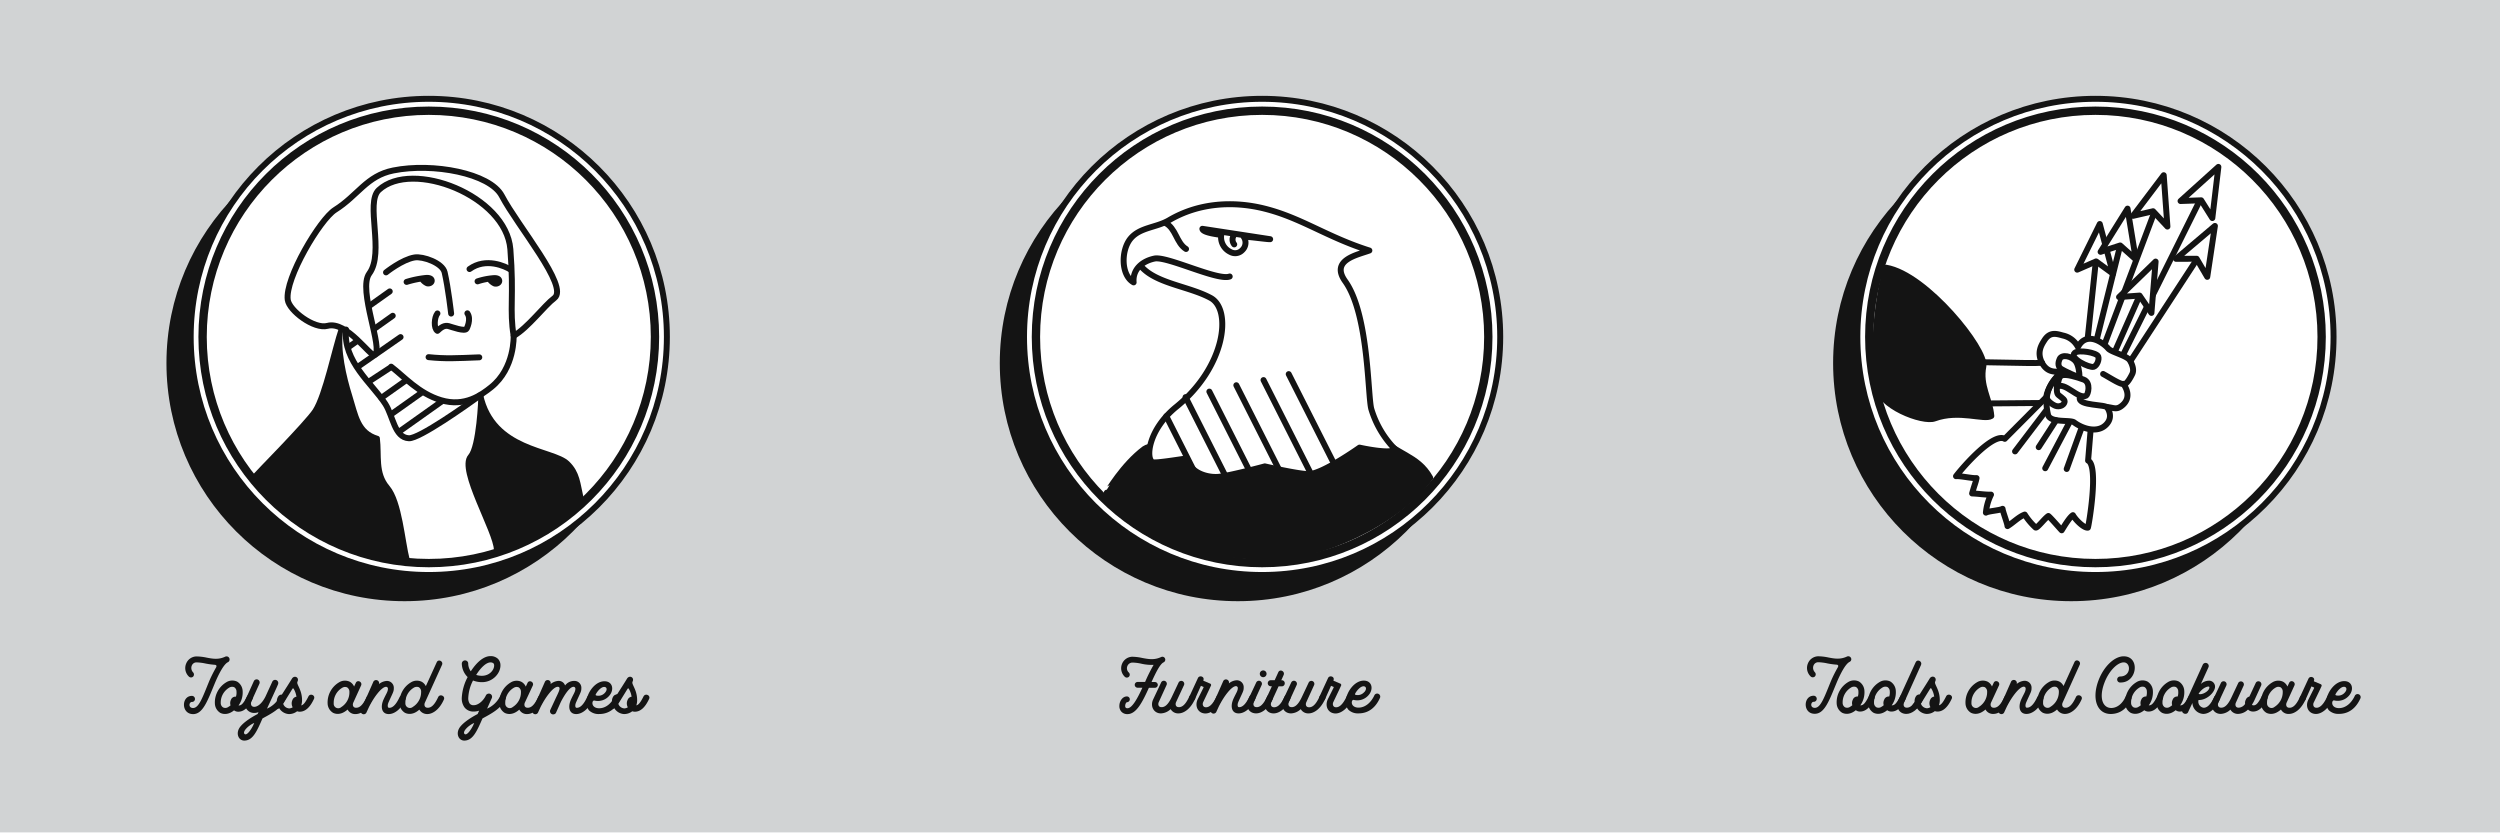 <svg xmlns="http://www.w3.org/2000/svg" xmlns:xlink="http://www.w3.org/1999/xlink" viewBox="0 0 1050 350"><defs><style>.cls-1{isolation:isolate;}.cls-2{fill:#d1d3d4;}.cls-3,.cls-6,.cls-9{fill:#141414;}.cls-4{fill:#fff;}.cls-4,.cls-5,.cls-6,.cls-7,.cls-8,.cls-9{stroke:#141414;stroke-linecap:round;stroke-linejoin:round;}.cls-4,.cls-7,.cls-8,.cls-9{stroke-width:2.5px;}.cls-5,.cls-7{fill:none;}.cls-5{stroke-width:3.5px;}.cls-6{stroke-width:2px;}.cls-8{fill:#f1f2f2;}.cls-10{mask:url(#mask);}.cls-11{fill:#99cc67;opacity:0.3;mix-blend-mode:darken;}.cls-12{filter:url(#luminosity-invert-noclip);}</style><filter id="luminosity-invert-noclip" x="0" y="-8367" width="1050" height="32766" filterUnits="userSpaceOnUse" color-interpolation-filters="sRGB"><feColorMatrix values="-1 0 0 0 1 0 -1 0 0 1 0 0 -1 0 1 0 0 0 1 0" result="invert"/><feFlood flood-color="#fff" result="bg"/><feBlend in="invert" in2="bg"/></filter><mask id="mask" x="0" y="-8367" width="1050" height="32766" maskUnits="userSpaceOnUse"><g class="cls-12"/></mask></defs><title>dolla_dolla_biel_icon_set</title><g class="cls-1"><g id="Layer_4" data-name="Layer 4"><rect class="cls-2" y="-0.39" width="1050" height="350"/><circle class="cls-3" cx="169.91" cy="152.5" r="100"/><circle class="cls-4" cx="180.09" cy="141.5" r="100"/><circle class="cls-5" cx="180.09" cy="141.5" r="95"/><path class="cls-6" d="M238.32,194.53c-6.15-5.89-31.27-5.16-36.4-28.64,0,1.74-.78,21.66-4.42,25.76-5,5.63,10.75,31.65,10.93,39.19l21.33-7.67,14.33-14.07C242.71,203.26,242.66,198.69,238.32,194.53Z"/><path class="cls-6" d="M162.79,204.71c-5.16-6.07-3.34-13.36-4.25-20.64-8.26-2.5-9-9.53-11.59-17.77-2.39-7.64-5.32-19.74-3.72-28-2.76,8-6.71,27.57-11,34.23-3.22,5-25.35,27.41-25.46,27.64,0,0,17.8,19.38,25.33,23.67,8.83,5,39,11.33,39,11.33C169.06,227.47,167.94,210.78,162.79,204.71Z"/><line class="cls-7" x1="163.5" y1="154.67" x2="154.88" y2="160.31"/><line class="cls-7" x1="186.2" y1="168.12" x2="167.91" y2="181.1"/><line class="cls-7" x1="163.69" y1="122.39" x2="145.4" y2="135.37"/><line class="cls-7" x1="168.24" y1="141.58" x2="150.79" y2="153.71"/><line class="cls-7" x1="182.45" y1="161.12" x2="164.16" y2="174.1"/><line class="cls-7" x1="178.45" y1="154.12" x2="160.16" y2="167.1"/><line class="cls-7" x1="164.95" y1="132.62" x2="146.66" y2="145.6"/><path class="cls-4" d="M210.76,82.25c-5-9.5-29-14-45.6-10.65-11.18,2.24-14.8,10.48-24.45,16.54-6.32,4-21.07,28.8-19.86,37.79.61,4.52,11.08,12.44,16.69,10.93,8.2-2.2,18,13.16,19.81,12.19,3.9-2.13-7.21-27.44-2.25-34.16,6.5-8.79-1.79-29.72,4-35.1,14-13,53.49,2.45,55.25,24.89,1.57,20-.43,25.46,1.39,36.39,6-3.41,12.85-12.72,17.11-15.9C239.12,120.46,217.45,95,210.76,82.25Z"/><path class="cls-4" d="M164.28,154c5.36,4.06,11.5,11.23,20.92,14.07,10,3,17-2.18,21.1-5.46,10-8,9.43-21.59,9.43-21.59"/><path class="cls-8" d="M180,150c7.07.74,11.69.46,21.3.08"/><path class="cls-7" d="M201.92,165.89c-6.13,4.4-25.84,18.4-30.19,18.18-6.11-.31-6.58-9.29-9.9-14.43-5.48-8.48-17.91-17.91-16.48-31.22"/><path class="cls-7" d="M197.2,113c6.91-5,15.12-1.14,17.32.29"/><path class="cls-7" d="M162.13,114.4s6.79-5.44,12-6.27c3.52-.56,11.71,2.3,12.62,6.27,1.53,6.66,2.73,17.3,2.73,17.3"/><path class="cls-7" d="M183.72,131.64c-1.36,1.72-1.62,6.28,0,7.31,1.58-1.49,2.94-2.41,4.64-2,1.37.35,6.91,2.48,7.64,1.08,0,0,2.05-3.93.3-6.44"/><path class="cls-7" d="M170.78,118.4a41.85,41.85,0,0,1,8.09-1.66c1-.1,2.29.08,2.44,1s-1,1.51-1.91,1.24a5.09,5.09,0,0,1-2.06-1.72"/><path class="cls-7" d="M200.58,118.17a28.31,28.31,0,0,1,6.65-1.34c1-.1,2.29.08,2.44,1s-1,1.51-1.91,1.24a5.09,5.09,0,0,1-2.06-1.72"/><path class="cls-3" d="M80.59,292.27a1.28,1.28,0,0,1,1.3,1.3,1.25,1.25,0,0,1-1.3,1.25c-1.22,0-1.63,2.54.5,2.54,2.45,0,3.94-4.34,6.7-11.09a55.09,55.09,0,0,1,3-6c.29-.65.1-1-.62-1.06a31,31,0,0,1-3.84-.53,20.73,20.73,0,0,0-3.79-.48c-2.06,0-2.93,2.62-1.42,4.22a1.29,1.29,0,0,1,0,1.75,1.28,1.28,0,0,1-1.78,0,4.91,4.91,0,0,1-1.15-5.47,4.75,4.75,0,0,1,4.34-3,21.92,21.92,0,0,1,4.25.5c2.57.5,5,.94,7.85-.41A1.28,1.28,0,0,1,96.43,277a1.26,1.26,0,0,1-.72,1.13c-1.73.82-3.94,5.09-5.62,9.17-3,7.27-4.95,12.63-9,12.63C76,299.9,76.15,292.27,80.59,292.27Z"/><path class="cls-3" d="M106.07,293.54c-1.78,3.84-3.82,5.38-6,5.38a2.91,2.91,0,0,1-1.78-.58,6.12,6.12,0,0,1-1.15.79,5.37,5.37,0,0,1-1.85.67,4.48,4.48,0,0,1-2.74-.38,4.8,4.8,0,0,1-2.3-3.94,9.86,9.86,0,0,1,4.8-8.93,4.72,4.72,0,0,1,4.56-.26,4.85,4.85,0,0,1,2.3,3.91,9.39,9.39,0,0,1-1.73,6.1h.14c1.06,0,1.94-.84,3.41-3.77C104.44,291,106.77,292,106.07,293.54ZM95.92,296.9a4.57,4.57,0,0,0,.91-.65A3.18,3.18,0,0,1,97,293.9a2,2,0,0,1,2.09-1.3,5.23,5.23,0,0,0,.24-2.09,2.15,2.15,0,0,0-1-1.9,2.35,2.35,0,0,0-2.16.26,7.26,7.26,0,0,0-3.46,6.43,2.11,2.11,0,0,0,1,1.82A2.14,2.14,0,0,0,95.92,296.9Z"/><path class="cls-3" d="M119.83,293.74c-1.73,3.79-5.69,5.9-9.58,8-2.38,5.42-4.06,9.31-7.66,9.31-2.18,0-3.55-2.54-2.18-5.09,1-1.82,4.06-4.13,7.8-6.07l.36-.79a4.73,4.73,0,0,1-1.75.34,4,4,0,0,1-1.75-.36c-1.75-.84-3-3.12-1.68-5.86l3.22-7.13a1.3,1.3,0,0,1,1.7-.65,1.32,1.32,0,0,1,.65,1.7l-3.22,7.13c-.55,1.1-.41,2.11.38,2.47,1.08.5,3.46-.29,5.42-4.27l2.86-6.24a1.32,1.32,0,0,1,2.4,1.08c0,.22-2.4,5.4-4.66,10.32a11.06,11.06,0,0,0,5.33-4.94A1.28,1.28,0,1,1,119.83,293.74Zm-13.06,9.89c-2.64,1.15-5.14,3.79-4,4.68,1,.74,2.88-2.18,3.67-3.89C106.5,304.22,106.65,304,106.77,303.62Z"/><path class="cls-3" d="M131.87,293.54c-1.78,3.84-3.82,5.38-6,5.38a3.19,3.19,0,0,1-1.08-.19,5.48,5.48,0,0,1-3.53,1.18,5.14,5.14,0,0,1-4-2.47,1.16,1.16,0,0,1-1.56-1.7c.26-.29.46-.53.62-.72a3.62,3.62,0,0,1,.55-2.54,1.65,1.65,0,0,1,1.51-.74c1.78-2.79,3.67-5.74,4.2-6.65,1-1.7,3.22-.58,2.38,1.15a1.18,1.18,0,0,0-.1.67c.24,1.25,2.09,3.53,2,7.44a7.16,7.16,0,0,1-.34,1.92c.89-.19,1.73-1.18,3-3.72C130.24,291,132.57,292,131.87,293.54Zm-10.63,4a2.94,2.94,0,0,0,1.68-.48,3.42,3.42,0,0,1-.07-3.12,2.09,2.09,0,0,1,1.66-1.32,9,9,0,0,0-1.18-3.34c-.14-.24-.36-.19-.5,0l-3.89,6.31A2.77,2.77,0,0,0,121.24,297.5Z"/><path class="cls-3" d="M156.35,293.81c-1.94,4.37-4.8,6.1-7,6.1A3.54,3.54,0,0,1,146,298a8.53,8.53,0,0,1-1.54,1.1,5.37,5.37,0,0,1-1.85.67,4.43,4.43,0,0,1-2.71-.38,4.76,4.76,0,0,1-2.3-3.91,9.81,9.81,0,0,1,4.78-8.88,4.67,4.67,0,0,1,4.54-.26,4.23,4.23,0,0,1,1.8,2l.7-1.49c.67-1.56,2.86-.46,2.26,1L148.43,295c-.48,1-.24,2.26,1.15,2.26s2.78-1,4.39-4.49C154.67,291.31,157,292.29,156.35,293.81Zm-9.6-3.24a2.15,2.15,0,0,0-1-1.9,2.81,2.81,0,0,0-1.13-.14,2.85,2.85,0,0,0-1,.41,7.26,7.26,0,0,0-3.46,6.43A1.9,1.9,0,0,0,143.3,297,7.3,7.3,0,0,0,146.75,290.57Z"/><path class="cls-3" d="M170.27,293.81c-1.94,4.37-4.8,6.1-7,6.1-2.9,0-3.48-2.83-2.38-5.64a2.83,2.83,0,0,1,.17-.41c1.18-2.62,1.87-3.31,1.87-4.63a.77.77,0,0,0-.77-.77c-1.8,0-5,4.1-7.2,8.52l-1,2.16a1.27,1.27,0,0,1-2.4-.84l.07-.22,5.11-11.59a1.28,1.28,0,0,1,2.42.84,5.71,5.71,0,0,1,3.24-1.34,2.9,2.9,0,0,1,3,3.1c0,1.42-.36,1.75-2.16,5.78a5.47,5.47,0,0,0-.31.86c-.17.79-.07,1.56.5,1.56h.07c1.3,0,2.74-1.1,4.32-4.49C168.59,291.31,170.95,292.29,170.27,293.81Z"/><path class="cls-3" d="M186.43,293.81c-1.94,4.37-4.8,6.1-7,6.1a3.84,3.84,0,0,1-3.31-1.87,7.85,7.85,0,0,1-1.46,1.06,5.37,5.37,0,0,1-1.85.67,4.43,4.43,0,0,1-2.71-.38,4.76,4.76,0,0,1-2.3-3.91,9.81,9.81,0,0,1,4.78-8.88,4.68,4.68,0,0,1,4.54-.26,4.16,4.16,0,0,1,1.73,1.85l4.56-10c.67-1.56,2.86-.46,2.26,1L178.5,295c-.48,1-.24,2.26,1.15,2.26s2.78-1,4.39-4.49C184.75,291.31,187.1,292.29,186.43,293.81Zm-9.55-3.29a2.15,2.15,0,0,0-1-1.9,2.38,2.38,0,0,0-2.16.26,7.26,7.26,0,0,0-3.46,6.43,1.9,1.9,0,0,0,3.14,1.58A7.3,7.3,0,0,0,176.87,290.52Z"/><path class="cls-3" d="M212.23,293.74c-1.73,3.79-5.69,5.9-9.58,8-2.38,5.42-4.06,9.31-7.66,9.31-2.18,0-3.55-2.54-2.18-5.09,1-1.82,4.06-4.13,7.8-6.07.22-.5.43-1,.65-1.42a7,7,0,0,1-2.28.38,4.66,4.66,0,0,1-3.89-1.75,6.43,6.43,0,0,1-1.15-3.94,20.93,20.93,0,0,1,2.47-8.79,8.11,8.11,0,0,1-2.45-5.66,1.36,1.36,0,0,1,1.37-1.34,1.32,1.32,0,0,1,1.32,1.34,5.61,5.61,0,0,0,1.08,3.24c2.71-4.13,5.59-6.38,8.26-6.38a4.39,4.39,0,0,1,3.14,1.13,3.84,3.84,0,0,1,1.06,2.81c0,3.26-3.19,7-7.75,7a10.31,10.31,0,0,1-3.77-.7,17.4,17.4,0,0,0-2,7.37,4,4,0,0,0,.58,2.3,2,2,0,0,0,1.78.7c1.75,0,3.89-1.73,5-4a1.3,1.3,0,0,1,.72-.74,1.34,1.34,0,0,1,1.82,1.73s-.07.19-.17.38l-1.82,4.08a11.06,11.06,0,0,0,5.33-4.94A1.29,1.29,0,1,1,212.23,293.74Zm-13.06,9.89c-2.64,1.15-5.14,3.79-4,4.68,1,.74,2.88-2.18,3.67-3.89C198.9,304.22,199,304,199.17,303.62Zm.84-20.16a7.39,7.39,0,0,0,2.42.36c3.19,0,5.11-2.47,5.11-4.3a1.32,1.32,0,0,0-.29-.94,2,2,0,0,0-1.27-.38C204.3,278.21,202,280.25,200,283.46Z"/><path class="cls-3" d="M228.4,293.81c-1.94,4.37-4.8,6.1-7,6.1a3.54,3.54,0,0,1-3.29-1.87,8.53,8.53,0,0,1-1.54,1.1,5.37,5.37,0,0,1-1.85.67,4.43,4.43,0,0,1-2.71-.38,4.76,4.76,0,0,1-2.3-3.91,9.81,9.81,0,0,1,4.78-8.88,4.67,4.67,0,0,1,4.54-.26,4.23,4.23,0,0,1,1.8,2l.7-1.49c.67-1.56,2.86-.46,2.26,1L220.48,295c-.48,1-.24,2.26,1.15,2.26s2.78-1,4.39-4.49C226.72,291.31,229.07,292.29,228.4,293.81Zm-9.6-3.24a2.15,2.15,0,0,0-1-1.9,2.81,2.81,0,0,0-1.13-.14,2.85,2.85,0,0,0-1,.41,7.26,7.26,0,0,0-3.46,6.43,1.9,1.9,0,0,0,3.14,1.58A7.3,7.3,0,0,0,218.8,290.57Z"/><path class="cls-3" d="M249,293.81c-1.94,4.37-4.8,6.1-7,6.1-2.9,0-3.48-2.83-2.38-5.64a2.83,2.83,0,0,1,.17-.41c1.18-2.62,1.87-3.31,1.87-4.63a.77.77,0,0,0-.77-.77c-1.49,0-3.53,2.86-5.33,6.34l-2,4.46a1.15,1.15,0,0,1-.89.74,1.27,1.27,0,0,1-.89-.07,1.33,1.33,0,0,1-.65-1.78l2-4.3c1.25-2.76,2.88-5.4,1.1-5.4s-5,4.1-7.2,8.52l-1,2.16a1.27,1.27,0,0,1-2.4-.84l.07-.22,5.11-11.59a1.28,1.28,0,0,1,2.42.84,5.71,5.71,0,0,1,3.24-1.34,2.8,2.8,0,0,1,2.86,1.92,4.76,4.76,0,0,1,3.84-1.92,2.9,2.9,0,0,1,3,3.1c0,1.42-.36,1.75-2.16,5.78a5.46,5.46,0,0,0-.31.86c-.17.79-.07,1.56.5,1.56h.07c1.3,0,2.74-1.1,4.32-4.49C247.34,291.31,249.69,292.29,249,293.81Z"/><path class="cls-3" d="M247.43,298.39a4.91,4.91,0,0,1-1.1-4c.38-3.67,3.7-8.28,7.56-8.26,3.43,0,4.22,3.62,1.94,6.14a6.19,6.19,0,0,1-6,2c-.6-.19-.91.22-1,.82-.12,1.37,1,2.38,2.81,2.38,2.76,0,5.18-2,6.65-5.11a1.29,1.29,0,1,1,2.38,1c-1.7,3.84-4.63,6.53-9,6.53A5.71,5.71,0,0,1,247.43,298.39Zm6.67-7.46c1.1-1.22.79-2.42-.34-2.42-1.42,0-3,2.06-3.48,3-.12.22-.31.53.38.65A3.62,3.62,0,0,0,254.1,290.93Z"/><path class="cls-3" d="M272.63,293.54c-1.78,3.84-3.82,5.38-6,5.38a3.19,3.19,0,0,1-1.08-.19A5.48,5.48,0,0,1,262,299.9a5.14,5.14,0,0,1-4-2.47,1.16,1.16,0,0,1-1.56-1.7c.26-.29.46-.53.62-.72a3.62,3.62,0,0,1,.55-2.54,1.65,1.65,0,0,1,1.51-.74c1.78-2.79,3.67-5.74,4.2-6.65,1-1.7,3.22-.58,2.38,1.15a1.18,1.18,0,0,0-.1.67c.24,1.25,2.09,3.53,2,7.44a7.16,7.16,0,0,1-.34,1.92c.89-.19,1.73-1.18,3-3.72C271,291,273.33,292,272.63,293.54Zm-10.63,4a2.94,2.94,0,0,0,1.68-.48,3.42,3.42,0,0,1-.07-3.12,2.09,2.09,0,0,1,1.66-1.32,9,9,0,0,0-1.18-3.34c-.14-.24-.36-.19-.5,0l-3.89,6.31A2.77,2.77,0,0,0,262,297.5Z"/><circle class="cls-3" cx="869.91" cy="152.5" r="100"/><circle class="cls-4" cx="880.09" cy="141.5" r="100"/><circle class="cls-5" cx="880.09" cy="141.5" r="95"/><path class="cls-9" d="M792.19,112.44s-6.33,20.67-4.13,49c.71,9.16,19.55,16.11,24.44,14.32,10.34-3.79,20.9.85,23.85-1.05-.57-7.15-4.95-12.65-3.34-20.87C834.35,146.89,809,115.27,792.19,112.44Z"/><path class="cls-7" d="M871.91,151.94c1,1.38,1.47,4.53,1.48,6.22-.76.38-6.41-2.41-7.64-3.18-1.85-1.16-1.1-3.31-.69-4.22C866,148.67,870.19,149.51,871.91,151.94Z"/><path class="cls-7" d="M881.26,149.71c.49,1.29-.46,3.82-1.87,4.34-1.7.63-10.57-3.65-8-5.85C873,146.79,880.64,148.07,881.26,149.71Z"/><path class="cls-7" d="M875.13,159.43c-2.81-1.06-7.45-2.44-9.11-1.76s-1.37,3.37-2.11,4.89c3.24-2.55,9,5.44,12.26,3.62C877,165.72,878.34,160.64,875.13,159.43Z"/><path class="cls-7" d="M859.51,166.69c0,1.47,2.52,3.34,3.92,3.8s3.31-.12,3.67-1.55c.26-1-.6-1.49-2.51-3-1.69-1.3.15-7.77-.31-7.72C863.34,158.37,859.5,163.79,859.51,166.69Z"/><path class="cls-7" d="M891.79,161.22c1.23,1.67,3.49,5.79-.52,9.11-2.34,1.93-3.32.93-6.33.61,1.3,2.08,2.08,4.69-.17,7.2-3.57,4-10,2-13.6-.72-1.65-1.24-10.13.35-11-3.23-2.6-11.28,3.59-15.4,5-17.65.88-1.43-4.53,1.57-7.52-4.17-2.27-4.35-.26-7.51,1.06-9.54,2.29-3.53,4.92-2.68,7.73-1.91a9.26,9.26,0,0,1,6.31,4.84c3.57-6.83,10.54-1.89,12.67.6,1.41,1.65,8.21,3,9.35,5.3.83,1.7,1.61,3.73.76,5.46-.55,1.12-2,3.91-3.22,4.2-1.54.37-5.44-2.29-9-4.25"/><path class="cls-7" d="M857.65,152.37c-4.75.43-28.32-.61-33.07-.17"/><line class="cls-7" x1="856.61" y1="169.26" x2="830.07" y2="169.49"/><path class="cls-7" d="M885.19,171.29c-.57-1.62-12.46-.65-11.68-4.3"/><line class="cls-7" x1="876.89" y1="141.55" x2="880.36" y2="108.71"/><line class="cls-7" x1="894.78" y1="151.65" x2="922.38" y2="109.38"/><line class="cls-7" x1="898.63" y1="124.14" x2="888.32" y2="147.51"/><line class="cls-7" x1="905.38" y1="87.64" x2="884.19" y2="143.88"/><line class="cls-7" x1="924.48" y1="83.05" x2="891.79" y2="148.86"/><line class="cls-7" x1="890.48" y1="103.09" x2="880.72" y2="142.22"/><polygon class="cls-4" points="881.91 94.08 887.47 114.98 880.36 109.79 872.43 113.26 881.91 94.08"/><polygon class="cls-4" points="893.57 87.62 897.05 108.96 890.48 103.09 882.25 105.77 893.57 87.62"/><polygon class="cls-4" points="908.76 73.59 910.32 95.16 904.3 88.72 895.86 90.66 908.76 73.59"/><polygon class="cls-4" points="905.36 109.86 903.6 131.42 898.63 124.14 890 124.76 905.36 109.86"/><polygon class="cls-4" points="930.26 94.89 927.05 116.28 922.59 108.68 913.93 108.71 930.26 94.89"/><polygon class="cls-4" points="931.72 70.1 929.18 91.58 924.49 84.13 915.83 84.43 931.72 70.1"/><path class="cls-7" d="M859.53,166.69,842,184.31c-4.66-2.72-17,11.17-20.47,15.69,1.59-.22,7,1,8.62.8-.31,1.81-.86,2.78-1.86,6.45,2.79.1,5.5.58,7.93.5a21.51,21.51,0,0,0-2.14,7.56c1.13-.68,5.91-.93,7-1.61.1,1.19,2,6.07,2.07,7.26,2.38-1.41,4.65-3.88,7.24-4.84a26.47,26.47,0,0,0,4.55,5.44c.69.44,3.75-3.78,5.38-4.84.87.6,5.22,5.68,5.59,6,.94-1.48,3.21-5.41,4.72-6.35,1.32,2.27,4.71,5.47,6.28,5.24.23,0,4.74-26,.09-28.16l1-12.15"/><line class="cls-7" x1="859.51" y1="172.23" x2="846.32" y2="189.59"/><line class="cls-7" x1="863.54" y1="176.53" x2="856.25" y2="187.81"/><line class="cls-7" x1="868.88" y1="177.92" x2="858.99" y2="196.66"/><line class="cls-7" x1="874.08" y1="180.18" x2="868.01" y2="196.97"/><path class="cls-3" d="M761.73,292.21a1.28,1.28,0,0,1,1.3,1.3,1.25,1.25,0,0,1-1.3,1.25c-1.22,0-1.63,2.54.5,2.54,2.45,0,3.94-4.34,6.7-11.09a55.09,55.09,0,0,1,3-6c.29-.65.1-1-.62-1.06a31,31,0,0,1-3.84-.53,20.74,20.74,0,0,0-3.79-.48c-2.06,0-2.93,2.62-1.42,4.22a1.29,1.29,0,0,1,0,1.75,1.28,1.28,0,0,1-1.78,0,4.9,4.9,0,0,1-1.15-5.47,4.75,4.75,0,0,1,4.34-3,21.92,21.92,0,0,1,4.25.5c2.57.5,5,.94,7.85-.41a1.28,1.28,0,0,1,1.78,1.13,1.26,1.26,0,0,1-.72,1.13c-1.73.82-3.94,5.09-5.62,9.17-3,7.27-4.94,12.63-9,12.63C757.12,299.84,757.29,292.21,761.73,292.21Z"/><path class="cls-3" d="M787.22,293.48c-1.78,3.84-3.82,5.38-6,5.38a2.91,2.91,0,0,1-1.78-.58,6.12,6.12,0,0,1-1.15.79,5.37,5.37,0,0,1-1.85.67,4.49,4.49,0,0,1-2.74-.38,4.8,4.8,0,0,1-2.3-3.94,9.86,9.86,0,0,1,4.8-8.93,4.72,4.72,0,0,1,4.56-.26,4.85,4.85,0,0,1,2.3,3.91,9.39,9.39,0,0,1-1.73,6.1h.14c1.06,0,1.94-.84,3.41-3.77C785.59,291,787.92,292,787.22,293.48Zm-10.15,3.36a4.57,4.57,0,0,0,.91-.65,3.18,3.18,0,0,1,.22-2.35,2,2,0,0,1,2.09-1.3,5.25,5.25,0,0,0,.24-2.09,2.15,2.15,0,0,0-1-1.9,2.35,2.35,0,0,0-2.16.26,7.26,7.26,0,0,0-3.46,6.43,2.11,2.11,0,0,0,1,1.82A2.14,2.14,0,0,0,777.07,296.84Z"/><path class="cls-3" d="M800.4,293.48c-1.78,3.84-3.82,5.38-6,5.38a2.91,2.91,0,0,1-1.78-.58,6.12,6.12,0,0,1-1.15.79,5.37,5.37,0,0,1-1.85.67,4.49,4.49,0,0,1-2.74-.38,4.8,4.8,0,0,1-2.3-3.94,9.86,9.86,0,0,1,4.8-8.93,4.72,4.72,0,0,1,4.56-.26,4.85,4.85,0,0,1,2.3,3.91,9.39,9.39,0,0,1-1.73,6.1h.14c1.06,0,1.94-.84,3.41-3.77C798.77,291,801.09,292,800.4,293.48Zm-10.15,3.36a4.57,4.57,0,0,0,.91-.65,3.18,3.18,0,0,1,.22-2.35,2,2,0,0,1,2.09-1.3,5.25,5.25,0,0,0,.24-2.09,2.15,2.15,0,0,0-1-1.9,2.35,2.35,0,0,0-2.16.26,7.26,7.26,0,0,0-3.46,6.43,2.11,2.11,0,0,0,1,1.82A2.14,2.14,0,0,0,790.25,296.84Z"/><path class="cls-3" d="M797.35,294l7.22-15.82c.67-1.56,2.88-.43,2.28,1.06L799.75,295c-.48,1-.26,2.23,1.13,2.23s2.78-1,4.39-4.49c.7-1.49,3-.5,2.38,1-1.92,4.37-4.8,6.1-7,6.1C797.57,299.84,796,296.92,797.35,294Z"/><path class="cls-3" d="M819.72,293.48c-1.78,3.84-3.82,5.38-6,5.38a3.19,3.19,0,0,1-1.08-.19,5.48,5.48,0,0,1-3.53,1.18,5.14,5.14,0,0,1-4-2.47,1.16,1.16,0,0,1-1.56-1.7c.26-.29.46-.53.62-.72a3.62,3.62,0,0,1,.55-2.54,1.65,1.65,0,0,1,1.51-.74c1.78-2.79,3.67-5.74,4.2-6.65,1-1.7,3.22-.58,2.38,1.15a1.17,1.17,0,0,0-.1.67c.24,1.25,2.09,3.53,2,7.44a7.12,7.12,0,0,1-.34,1.92c.89-.19,1.73-1.18,3-3.72C818.09,291,820.41,292,819.72,293.48Zm-10.63,4a2.94,2.94,0,0,0,1.68-.48,3.42,3.42,0,0,1-.07-3.12,2.09,2.09,0,0,1,1.66-1.32,9,9,0,0,0-1.18-3.34c-.14-.24-.36-.19-.5,0l-3.89,6.31A2.77,2.77,0,0,0,809.09,297.44Z"/><path class="cls-3" d="M844.2,293.75c-1.94,4.37-4.8,6.1-7,6.1a3.54,3.54,0,0,1-3.29-1.87,8.57,8.57,0,0,1-1.54,1.1,5.36,5.36,0,0,1-1.85.67,4.43,4.43,0,0,1-2.71-.38,4.75,4.75,0,0,1-2.3-3.91,9.81,9.81,0,0,1,4.78-8.88,4.67,4.67,0,0,1,4.54-.26,4.22,4.22,0,0,1,1.8,2l.7-1.49c.67-1.56,2.86-.46,2.26,1L836.28,295c-.48,1-.24,2.26,1.15,2.26s2.78-1,4.39-4.49C842.52,291.25,844.87,292.24,844.2,293.75Zm-9.6-3.24a2.15,2.15,0,0,0-1-1.9,2.81,2.81,0,0,0-1.13-.14,2.85,2.85,0,0,0-1,.41,7.26,7.26,0,0,0-3.46,6.43,1.9,1.9,0,0,0,3.14,1.58A7.31,7.31,0,0,0,834.6,290.51Z"/><path class="cls-3" d="M858.12,293.75c-1.94,4.37-4.8,6.1-7,6.1-2.9,0-3.48-2.83-2.38-5.64a2.83,2.83,0,0,1,.17-.41c1.18-2.62,1.87-3.31,1.87-4.63a.77.77,0,0,0-.77-.77c-1.8,0-5,4.1-7.2,8.52l-1,2.16a1.27,1.27,0,0,1-2.4-.84l.07-.22,5.11-11.59a1.28,1.28,0,0,1,2.42.84,5.71,5.71,0,0,1,3.24-1.34,2.9,2.9,0,0,1,3,3.1c0,1.42-.36,1.75-2.16,5.78a5.47,5.47,0,0,0-.31.86c-.17.79-.07,1.56.5,1.56h.07c1.3,0,2.74-1.1,4.32-4.49C856.44,291.25,858.79,292.24,858.12,293.75Z"/><path class="cls-3" d="M874.27,293.75c-1.94,4.37-4.8,6.1-7,6.1a3.84,3.84,0,0,1-3.31-1.87,7.85,7.85,0,0,1-1.46,1.06,5.36,5.36,0,0,1-1.85.67,4.43,4.43,0,0,1-2.71-.38,4.76,4.76,0,0,1-2.3-3.91,9.81,9.81,0,0,1,4.78-8.88,4.68,4.68,0,0,1,4.54-.26,4.16,4.16,0,0,1,1.73,1.85l4.56-10c.67-1.56,2.86-.46,2.26,1L866.35,295c-.48,1-.24,2.26,1.15,2.26s2.78-1,4.39-4.49C872.59,291.25,874.94,292.24,874.27,293.75Zm-9.55-3.29a2.15,2.15,0,0,0-1-1.9,2.38,2.38,0,0,0-2.16.26,7.26,7.26,0,0,0-3.46,6.43,1.9,1.9,0,0,0,3.14,1.58A7.3,7.3,0,0,0,864.72,290.46Z"/><path class="cls-3" d="M881.32,285.9c2.14-5.79,6.6-10.25,10.63-10.25,6.94,0,5.78,11-1.25,11a1.27,1.27,0,1,1-.26-2.52c4.68,0,4.68-5.93,1.51-5.93-2.57,0-6.31,3.58-8.21,8.88-2.26,6.29-.48,10.27,3,10.27,2.3,0,4.61-1.63,6-4.73a1.29,1.29,0,1,1,2.35,1.06c-1.54,3.5-4.18,6.07-8.38,6.19C880.84,300,878.44,293.7,881.32,285.9Z"/><path class="cls-3" d="M908.37,293.48c-1.78,3.84-3.82,5.38-6,5.38a2.91,2.91,0,0,1-1.78-.58,6.12,6.12,0,0,1-1.15.79,5.37,5.37,0,0,1-1.85.67,4.48,4.48,0,0,1-2.74-.38,4.8,4.8,0,0,1-2.3-3.94,9.86,9.86,0,0,1,4.8-8.93,4.72,4.72,0,0,1,4.56-.26,4.85,4.85,0,0,1,2.3,3.91,9.39,9.39,0,0,1-1.73,6.1h.14c1.06,0,1.94-.84,3.41-3.77C906.74,291,909.07,292,908.37,293.48Zm-10.15,3.36a4.57,4.57,0,0,0,.91-.65,3.18,3.18,0,0,1,.22-2.35,2,2,0,0,1,2.09-1.3,5.25,5.25,0,0,0,.24-2.09,2.15,2.15,0,0,0-1-1.9,2.35,2.35,0,0,0-2.16.26,7.26,7.26,0,0,0-3.46,6.43,2.11,2.11,0,0,0,1,1.82A2.14,2.14,0,0,0,898.22,296.84Z"/><path class="cls-3" d="M921.55,293.48c-1.78,3.84-3.82,5.38-6,5.38a2.91,2.91,0,0,1-1.78-.58,6.12,6.12,0,0,1-1.15.79,5.37,5.37,0,0,1-1.85.67,4.48,4.48,0,0,1-2.74-.38,4.8,4.8,0,0,1-2.3-3.94,9.86,9.86,0,0,1,4.8-8.93,4.72,4.72,0,0,1,4.56-.26,4.85,4.85,0,0,1,2.3,3.91,9.39,9.39,0,0,1-1.73,6.1h.14c1.06,0,1.94-.84,3.41-3.77C919.92,291,922.24,292,921.55,293.48Zm-10.15,3.36a4.57,4.57,0,0,0,.91-.65,3.18,3.18,0,0,1,.22-2.35,2,2,0,0,1,2.09-1.3,5.25,5.25,0,0,0,.24-2.09,2.15,2.15,0,0,0-1-1.9,2.35,2.35,0,0,0-2.16.26,7.26,7.26,0,0,0-3.46,6.43,2.11,2.11,0,0,0,1,1.82A2.14,2.14,0,0,0,911.4,296.84Z"/><path class="cls-3" d="M932.32,293.75c-1.92,4.3-4.68,6.1-7,6.1a4.83,4.83,0,0,1-4.51-4.61L919,299.1c-.62,1.44-3.12.5-2.38-1.1l8.54-18.82a1.32,1.32,0,0,1,1.73-.65,1.29,1.29,0,0,1,.65,1.75l-3.17,7a5.12,5.12,0,0,1,3.29-1.39,2.51,2.51,0,0,1,2.64,2.81c-.36,2.54-3.84,5.47-6.91,5.3a2.59,2.59,0,0,0,2.14,3.26c1.32,0,2.78-1,4.39-4.49C930.64,291.25,933,292.24,932.32,293.75Zm-8.93-2.35c1.15.7,4.49-1,4.56-2.69,0-.67-1.13-.31-2.14.24A7.85,7.85,0,0,0,923.4,291.4Z"/><path class="cls-3" d="M952.27,293.48c-1.78,3.84-3.82,5.38-6,5.38a3.06,3.06,0,0,1-2.11-.84,6.24,6.24,0,0,1-4.13,1.82,3.62,3.62,0,0,1-3.26-1.8,6.21,6.21,0,0,1-4.08,1.8c-3,0-4.63-3-3.26-5.88l3.38-7.18a1.26,1.26,0,0,1,2.28,1.06L931.77,295c-.48,1-.26,2.23,1.13,2.23s2.78-1,4.39-4.49a.09.09,0,0,1,0,0l2.78-5.9a1.26,1.26,0,0,1,2.28,1.06L939.12,295c-.48,1-.26,2.23,1.13,2.23a3.5,3.5,0,0,0,2.69-1.58,3,3,0,0,1,.31-1.8,2.13,2.13,0,0,1,1.49-1.3l2.69-5.76a1.26,1.26,0,0,1,2.28,1.06l-2.69,5.9a13.67,13.67,0,0,1-1.2,2.21.72.72,0,0,0,.67.29c1.06,0,1.94-.84,3.41-3.77C950.64,291,953,292,952.27,293.48Z"/><path class="cls-3" d="M968.35,293.75c-1.94,4.37-4.8,6.1-7,6.1A3.54,3.54,0,0,1,958,298a8.57,8.57,0,0,1-1.54,1.1,5.36,5.36,0,0,1-1.85.67,4.43,4.43,0,0,1-2.71-.38,4.75,4.75,0,0,1-2.3-3.91,9.81,9.81,0,0,1,4.78-8.88,4.67,4.67,0,0,1,4.54-.26,4.22,4.22,0,0,1,1.8,2l.7-1.49c.67-1.56,2.86-.46,2.26,1L960.43,295c-.48,1-.24,2.26,1.15,2.26s2.78-1,4.39-4.49C966.67,291.25,969,292.24,968.35,293.75Zm-9.6-3.24a2.15,2.15,0,0,0-1-1.9,2.81,2.81,0,0,0-1.13-.14,2.85,2.85,0,0,0-1,.41,7.26,7.26,0,0,0-3.46,6.43,1.9,1.9,0,0,0,3.14,1.58A7.31,7.31,0,0,0,958.75,290.51Z"/><path class="cls-3" d="M969.43,294l2.5-5c0-.14,0-.22-.07-.26l-.89-.38a.13.13,0,0,0-.19,0l-2.42,5.42c-.91,1.82-3.24.82-2.38-1l3.55-7.68c.62-1.46,2.93-.67,2.33.79-.07.19,0,.26.1.31l2.66,1.13a.65.65,0,0,1,.36,1l-.67,1.46L971.8,295c-.48.91-.24,2.26,1.15,2.26s2.88-1.25,4.49-4.71c.7-1.49,3-.5,2.38,1-1.94,4.37-4.9,6.31-7.13,6.31C969.64,299.84,968.11,296.92,969.43,294Z"/><path class="cls-3" d="M978.14,298.33a4.91,4.91,0,0,1-1.1-4c.38-3.67,3.7-8.28,7.56-8.26,3.43,0,4.22,3.62,1.94,6.14a6.19,6.19,0,0,1-6,2c-.6-.19-.91.22-1,.82-.12,1.37,1,2.38,2.81,2.38,2.76,0,5.18-2,6.65-5.11a1.29,1.29,0,1,1,2.38,1c-1.7,3.84-4.63,6.53-9,6.53A5.71,5.71,0,0,1,978.14,298.33Zm6.67-7.46c1.1-1.22.79-2.42-.34-2.42-1.42,0-3,2.06-3.48,3-.12.22-.31.53.38.65A3.62,3.62,0,0,0,984.81,290.87Z"/><circle class="cls-3" cx="519.91" cy="152.5" r="100"/><circle class="cls-4" cx="530.09" cy="141.5" r="100"/><circle class="cls-5" cx="530.09" cy="141.5" r="95"/><path class="cls-9" d="M480.68,188.5c6.56-4.86,97-7.42,98.33-5.83,7.18,8.48,16.27,8.29,21.67,18C587,219.33,554.23,234.74,532,234c-20-.67-56.67-4.67-67.14-27.08C464.87,206.92,471.68,195.17,480.68,188.5Z"/><path class="cls-4" d="M516.47,116.13c-5,1.93-26.34-8.63-31.59-7.53s-9.24,4.65-8.76,10c-5.42-3.08-5.28-13.53-1.33-18.35s10.83-4.59,16.2-7.75c12.49-7.37,27-8.19,40.23-4.85,15.33,3.85,26.26,12,43.91,17.57-5.11,1.87-16.5,4-10.15,12.91,10,14,9.44,48.56,11,53.76a40.71,40.71,0,0,0,9.85,16.68C585,191.12,571,188,571,188S555.5,199,549.72,199.13c-4,.07-18.5-3.25-18.5-3.25s-13.07,3.53-18.83,4.33c-4.29.59-12.24-1-14-7.67-3.38.47-13.21,2.07-14.25,1.59-3-1.37-2-13.63,10-23.33,20.44-16.57,23.45-40.71,14.33-45.67s-23-6-29.29-13.35"/><path class="cls-4" d="M533.46,100.46,505,96.1c.13,1.23,3.56,2,7.91,2.57a6.85,6.85,0,0,0,3.83,7.14,4.09,4.09,0,0,0,5-.75,4.3,4.3,0,0,0,.58-5.65C525.44,99.5,532.08,100.51,533.46,100.46Z"/><path class="cls-4" d="M489.43,93.65c2.14,1,3.41,3.22,4.49,5.33s2.2,4.36,4.22,5.59"/><line class="cls-4" x1="530.68" y1="159.63" x2="550.1" y2="198.04"/><line class="cls-4" x1="541.26" y1="157.13" x2="560.68" y2="195.54"/><line class="cls-4" x1="519.26" y1="161.8" x2="538.68" y2="200.21"/><line class="cls-4" x1="507.93" y1="164.47" x2="527.35" y2="202.88"/><line class="cls-4" x1="497.93" y1="166.8" x2="517.35" y2="205.21"/><line class="cls-4" x1="489.85" y1="174.8" x2="509.26" y2="213.21"/><path class="cls-7" d="M518.37,102.64a3.21,3.21,0,0,1,0-4"/><path class="cls-3" d="M489.42,277.09a1.27,1.27,0,0,1-.72,1.1c-1.54.74-3.38,4.56-5.06,8.26h1.42a1.21,1.21,0,0,1,0,2.42h-2.52c-2.64,5.83-5.23,11.06-9,11.06a3.31,3.31,0,0,1-2.62-1.1,3.51,3.51,0,0,1-.79-2.33c0-1.92,1.27-4,3.17-4a1.23,1.23,0,0,1,1.22,1.22,1.26,1.26,0,0,1-1.22,1.22c-.22,0-.72.65-.72,1.54a1.06,1.06,0,0,0,.22.74.89.89,0,0,0,.74.24c2,0,4.3-4.34,6.26-8.62h-2a1.21,1.21,0,1,1,0-2.42h3.14a66.47,66.47,0,0,1,3.58-7.18,19.45,19.45,0,0,1-5.14-.48,18.79,18.79,0,0,0-3.77-.48,2.32,2.32,0,0,0-2.11,1.46,2.41,2.41,0,0,0,.65,2.76,1.26,1.26,0,0,1,0,1.73,1.25,1.25,0,0,1-1.75,0,4.92,4.92,0,0,1-1.15-5.4,4.76,4.76,0,0,1,4.37-3,21.65,21.65,0,0,1,4.2.53c2.59.48,5,.94,7.87-.41a1.2,1.2,0,0,1,1.61.58A1.4,1.4,0,0,1,489.42,277.09Z"/><path class="cls-3" d="M501.93,293.53c-1.94,4.37-4.8,6.1-7,6.1a3.62,3.62,0,0,1-3.26-1.8,6.21,6.21,0,0,1-4.08,1.8c-3,0-4.63-3-3.26-5.88l3.38-7.18a1.26,1.26,0,0,1,2.28,1.06l-3.26,7.15c-.48,1-.26,2.23,1.13,2.23s2.78-1,4.39-4.49a.09.09,0,0,1,0,0l2.78-5.9a1.26,1.26,0,0,1,2.28,1.06L494,294.78c-.48,1-.26,2.23,1.13,2.23s2.78-1,4.39-4.49C500.25,291,502.6,292,501.93,293.53Z"/><path class="cls-3" d="M503,293.75l2.5-5c0-.14,0-.22-.07-.26l-.89-.38a.13.13,0,0,0-.19,0l-2.42,5.42c-.91,1.82-3.24.82-2.38-1l3.55-7.68c.62-1.46,2.93-.67,2.33.79-.07.19,0,.26.1.31l2.66,1.13a.65.65,0,0,1,.36,1l-.67,1.46-2.5,5.26c-.48.91-.24,2.26,1.15,2.26s2.88-1.25,4.49-4.71c.7-1.49,3-.5,2.38,1-1.94,4.37-4.9,6.31-7.13,6.31C503.22,299.63,501.68,296.7,503,293.75Z"/><path class="cls-3" d="M527.22,293.53c-1.94,4.37-4.8,6.1-7,6.1-2.9,0-3.48-2.83-2.38-5.64a2.83,2.83,0,0,1,.17-.41c1.18-2.62,1.87-3.31,1.87-4.63a.77.77,0,0,0-.77-.77c-1.8,0-5,4.1-7.2,8.52l-1,2.16a1.27,1.27,0,0,1-2.4-.84l.07-.22,5.11-11.59a1.28,1.28,0,0,1,2.42.84,5.71,5.71,0,0,1,3.24-1.34,2.9,2.9,0,0,1,3,3.1c0,1.42-.36,1.75-2.16,5.78a5.47,5.47,0,0,0-.31.86c-.17.79-.07,1.56.5,1.56h.07c1.3,0,2.74-1.1,4.32-4.49C525.54,291,527.89,292,527.22,293.53Z"/><path class="cls-3" d="M524.27,293.75l3.38-7.18a1.26,1.26,0,0,1,2.28,1.06l-3.26,7.15c-.48,1-.26,2.23,1.13,2.23s2.78-1,4.39-4.49c.7-1.49,3-.5,2.38,1-1.94,4.37-4.8,6.1-7,6.1C524.48,299.63,522.9,296.68,524.27,293.75ZM529.12,283a1.42,1.42,0,1,1,1.42,1.42A1.42,1.42,0,0,1,529.12,283Z"/><path class="cls-3" d="M541.91,293.53c-1.92,4.37-4.8,6.1-7,6.1-3,0-4.58-2.93-3.26-5.88l2.54-5.52h-.46a1.26,1.26,0,0,1-1.27-1.27,1.25,1.25,0,0,1,1.27-1.27h1.63l1.51-3.31c.67-1.56,2.88-.43,2.28,1.06l-1,2.26h.24A1.25,1.25,0,0,1,539.6,287a1.26,1.26,0,0,1-1.25,1.27H537l-3,6.55c-.48,1-.26,2.23,1.13,2.23s2.78-1,4.39-4.49C540.23,291,542.58,292,541.91,293.53Z"/><path class="cls-3" d="M556.57,293.53c-1.94,4.37-4.8,6.1-7,6.1a3.62,3.62,0,0,1-3.26-1.8,6.21,6.21,0,0,1-4.08,1.8c-3,0-4.63-3-3.26-5.88l3.38-7.18a1.26,1.26,0,0,1,2.28,1.06l-3.26,7.15c-.48,1-.26,2.23,1.13,2.23s2.78-1,4.39-4.49a.09.09,0,0,1,0,0l2.78-5.9a1.26,1.26,0,0,1,2.28,1.06l-3.26,7.15c-.48,1-.26,2.23,1.13,2.23s2.78-1,4.39-4.49C554.89,291,557.25,292,556.57,293.53Z"/><path class="cls-3" d="M557.65,293.75l2.5-5c0-.14,0-.22-.07-.26l-.89-.38a.13.13,0,0,0-.19,0l-2.42,5.42c-.91,1.82-3.24.82-2.38-1l3.55-7.68c.62-1.46,2.93-.67,2.33.79-.07.19,0,.26.1.31l2.66,1.13a.65.65,0,0,1,.36,1l-.67,1.46-2.5,5.26c-.48.91-.24,2.26,1.15,2.26s2.88-1.25,4.49-4.71c.7-1.49,3-.5,2.38,1-1.94,4.37-4.9,6.31-7.13,6.31C557.87,299.63,556.33,296.7,557.65,293.75Z"/><path class="cls-3" d="M566.36,298.12a4.91,4.91,0,0,1-1.1-4c.38-3.67,3.7-8.28,7.56-8.26,3.43,0,4.22,3.62,1.94,6.14a6.19,6.19,0,0,1-6,2c-.6-.19-.91.22-1,.82-.12,1.37,1,2.38,2.81,2.38,2.76,0,5.18-2,6.65-5.11a1.29,1.29,0,1,1,2.38,1c-1.7,3.84-4.63,6.53-9,6.53A5.71,5.71,0,0,1,566.36,298.12Zm6.67-7.46c1.1-1.22.79-2.42-.34-2.42-1.42,0-3,2.06-3.48,3-.12.22-.31.53.38.65A3.63,3.63,0,0,0,573,290.65Z"/><g class="cls-10"><rect class="cls-11" width="1050" height="350"/></g></g></g></svg>